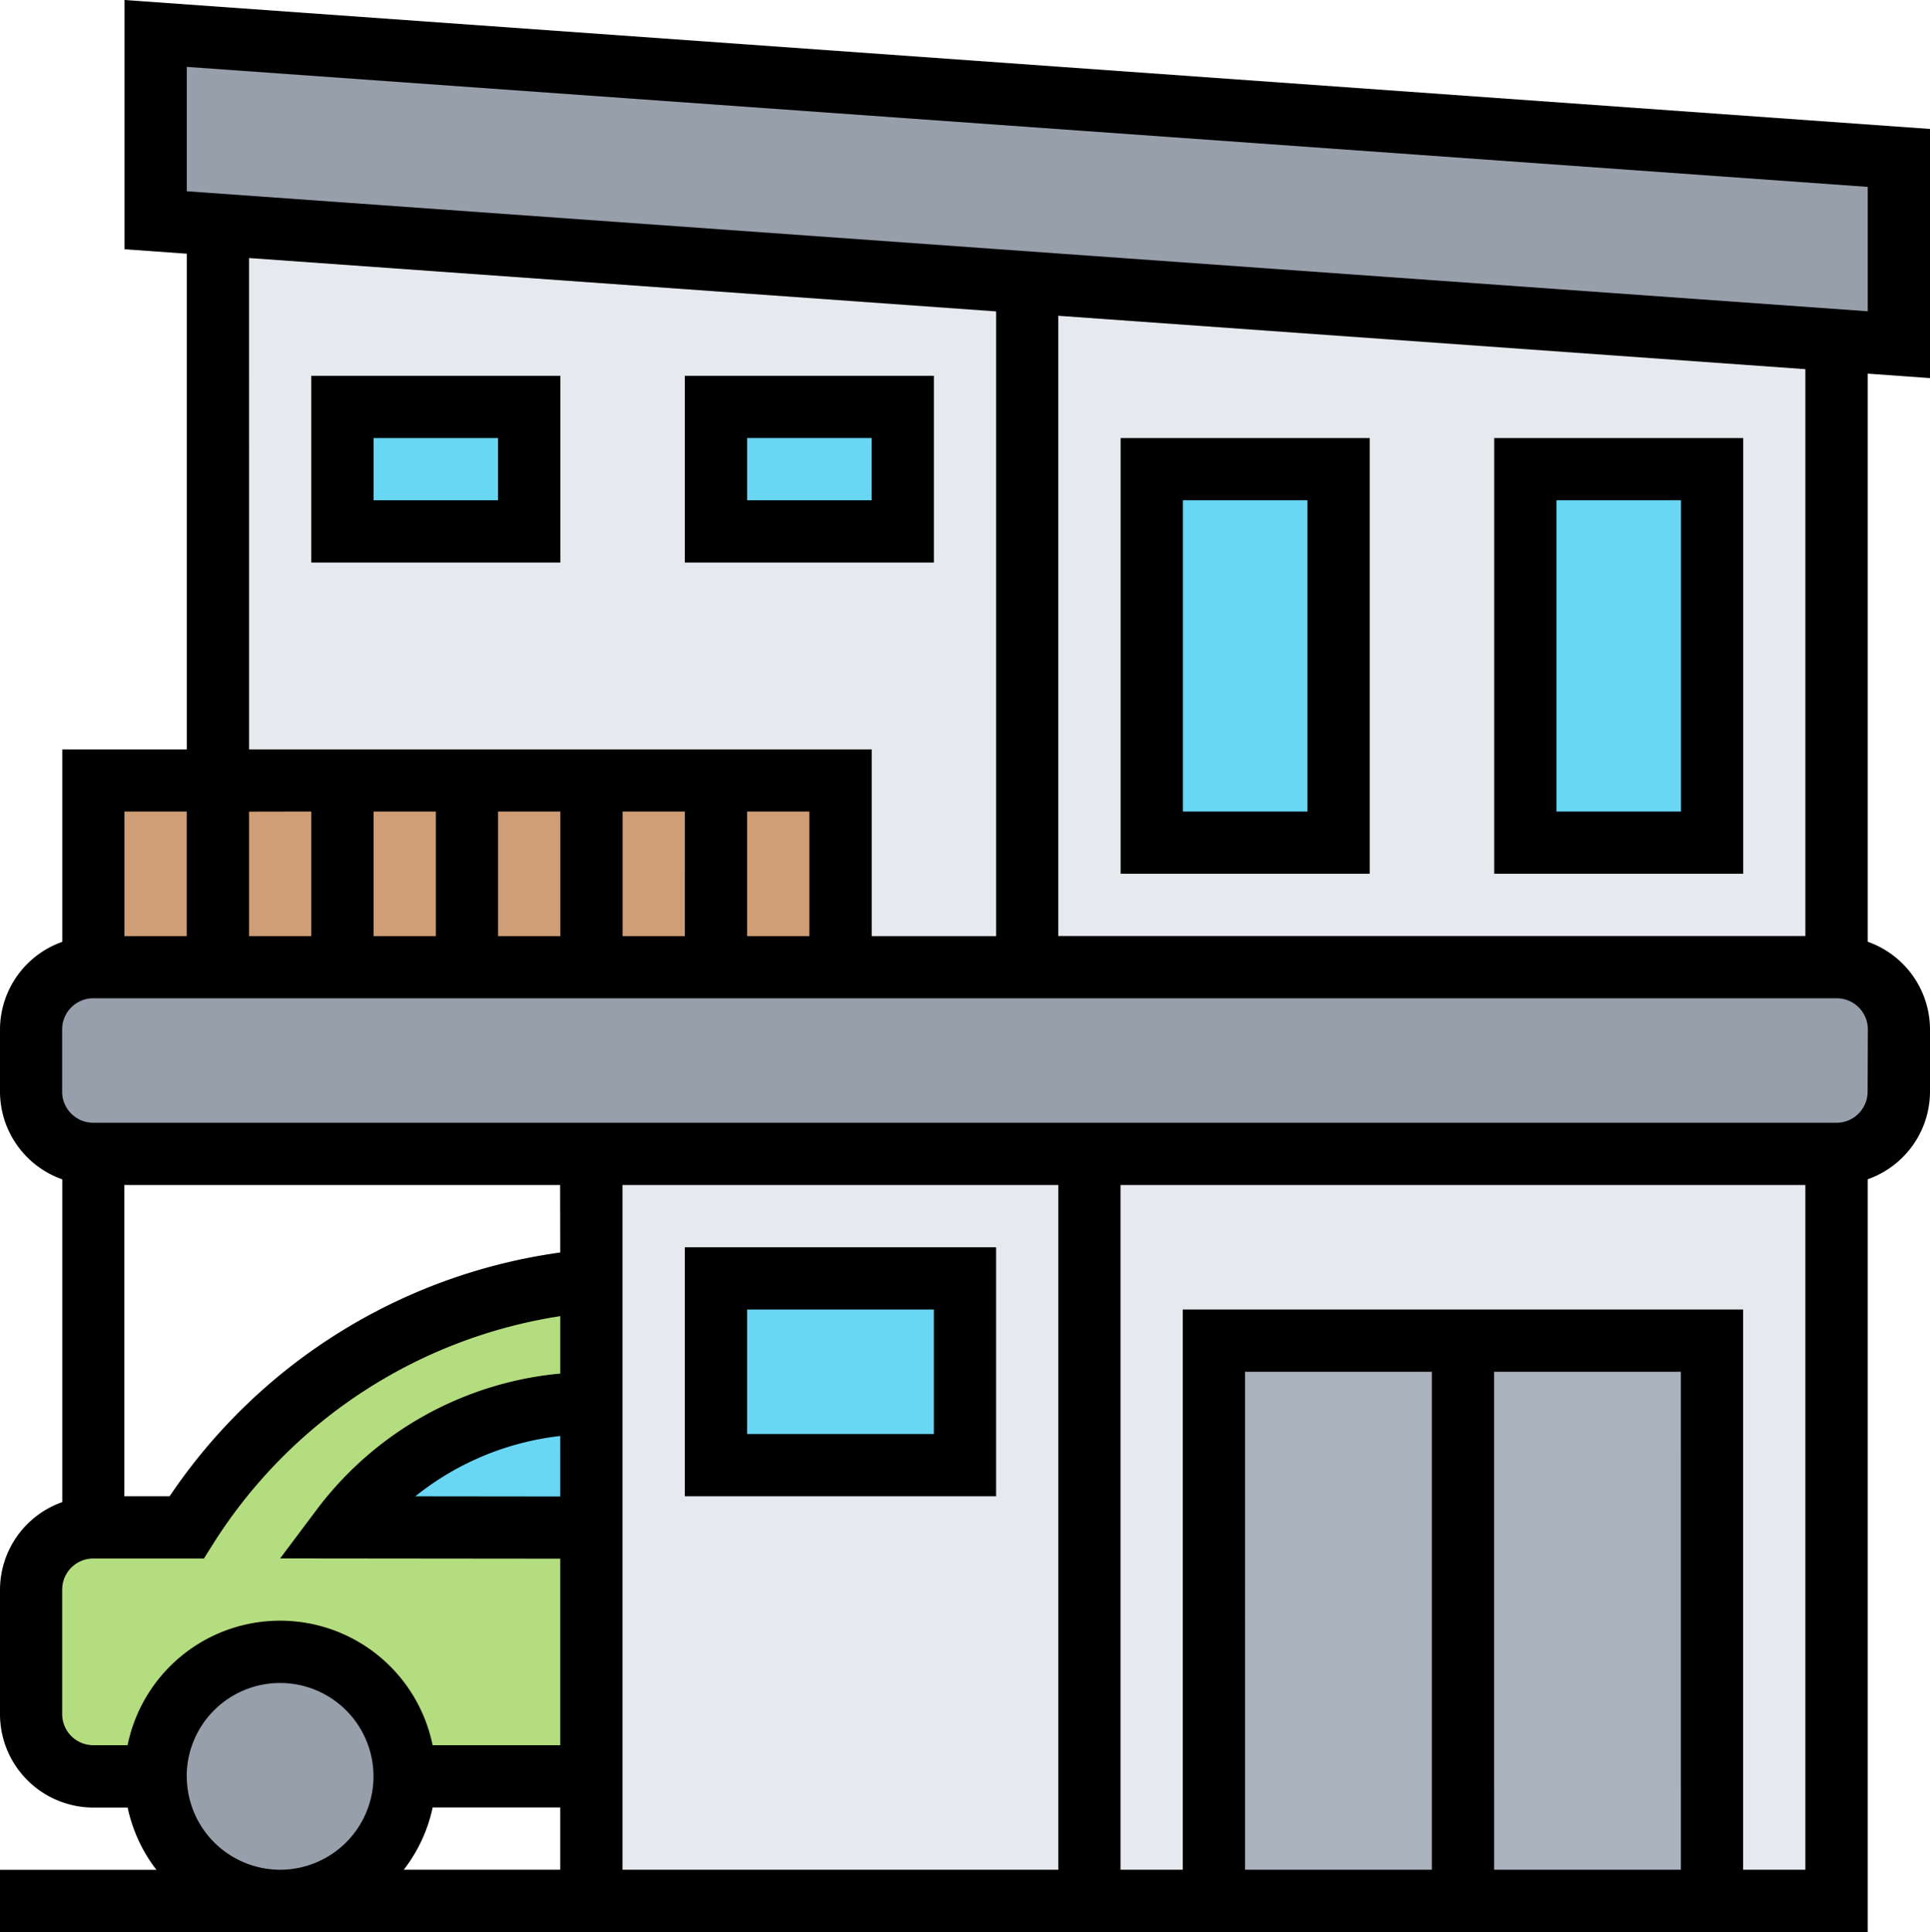 <svg xmlns="http://www.w3.org/2000/svg" width="84" height="84.1" viewBox="0 0 84 84.1">
  <g id="Grupo_10162" data-name="Grupo 10162" transform="translate(-251 -1078)">
    <g id="Grupo_5287" data-name="Grupo 5287" transform="translate(252.355 1133.73)">
      <path id="Trazado_9500" data-name="Trazado 9500" d="M1947.947,724.793v10.825h-8.129a5.419,5.419,0,1,0-10.839,0h-2.71a2.718,2.718,0,0,1-2.71-2.71v-5.419a2.718,2.718,0,0,1,2.71-2.71h4.064a23.081,23.081,0,0,1,17.613-10.757v5.338a13.539,13.539,0,0,0-10.839,5.419Z" transform="translate(-1923.56 -714.022)" fill="#b4dd7f"/>
    </g>
    <g id="Grupo_5288" data-name="Grupo 5288" transform="translate(257.774 1149.907)">
      <circle id="Elipse_594" data-name="Elipse 594" cx="5.419" cy="5.419" r="5.419" fill="#969faa"/>
    </g>
    <g id="Grupo_5289" data-name="Grupo 5289" transform="translate(252.355 1120.1)">
      <path id="Trazado_9501" data-name="Trazado 9501" d="M2004.85,636.252v2.71a2.718,2.718,0,0,1-2.71,2.71H1926.27a2.718,2.718,0,0,1-2.71-2.71v-2.71a2.718,2.718,0,0,1,2.71-2.71h75.871A2.718,2.718,0,0,1,2004.85,636.252Z" transform="translate(-1923.56 -633.542)" fill="#969faa"/>
    </g>
    <g id="Grupo_5290" data-name="Grupo 5290" transform="translate(257.774 1079.455)">
      <path id="Trazado_9502" data-name="Trazado 9502" d="M2031.431,398.961v8.129l-2.71-.19-35.226-2.52-35.226-2.52-2.71-.19v-8.129Z" transform="translate(-1955.56 -393.542)" fill="#969faa"/>
    </g>
    <g id="Grupo_5291" data-name="Grupo 5291" transform="translate(260.484 1087.774)">
      <path id="Trazado_9503" data-name="Trazado 9503" d="M1971.56,442.662v24.2h27.1v8.129h43.355V447.7Z" transform="translate(-1971.56 -442.662)" fill="#e6e9ed"/>
    </g>
    <g id="Grupo_5292" data-name="Grupo 5292" transform="translate(276.742 1128.229)">
      <path id="Trazado_9504" data-name="Trazado 9504" d="M2067.56,681.542h54.194v32.516H2067.56Z" transform="translate(-2067.56 -681.542)" fill="#e6e9ed"/>
    </g>
    <g id="Grupo_5293" data-name="Grupo 5293" transform="translate(303.839 1136.358)">
      <path id="Trazado_9505" data-name="Trazado 9505" d="M2227.56,729.542h21.677v24.387H2227.56Z" transform="translate(-2227.56 -729.542)" fill="#aab2bd"/>
    </g>
    <g id="Grupo_5294" data-name="Grupo 5294" transform="translate(317.387 1098.423)">
      <path id="Trazado_9506" data-name="Trazado 9506" d="M2307.56,505.542h8.129V521.8h-8.129Z" transform="translate(-2307.56 -505.542)" fill="#69d6f4"/>
    </g>
    <g id="Grupo_5295" data-name="Grupo 5295" transform="translate(301.129 1098.423)">
      <path id="Trazado_9507" data-name="Trazado 9507" d="M2211.56,505.542h8.129V521.8h-8.129Z" transform="translate(-2211.56 -505.542)" fill="#69d6f4"/>
    </g>
    <g id="Grupo_5296" data-name="Grupo 5296" transform="translate(282.162 1095.713)">
      <path id="Trazado_9508" data-name="Trazado 9508" d="M2099.56,489.542h8.129v5.419h-8.129Z" transform="translate(-2099.56 -489.542)" fill="#69d6f4"/>
    </g>
    <g id="Grupo_5297" data-name="Grupo 5297" transform="translate(265.903 1095.713)">
      <path id="Trazado_9509" data-name="Trazado 9509" d="M2003.56,489.542h8.129v5.419h-8.129Z" transform="translate(-2003.56 -489.542)" fill="#69d6f4"/>
    </g>
    <g id="Grupo_5298" data-name="Grupo 5298" transform="translate(265.903 1139.068)">
      <path id="Trazado_9510" data-name="Trazado 9510" d="M2014.4,745.542v5.433l-10.839-.014a13.539,13.539,0,0,1,10.839-5.419Z" transform="translate(-2003.56 -745.542)" fill="#69d6f4"/>
    </g>
    <g id="Grupo_5299" data-name="Grupo 5299" transform="translate(282.162 1133.648)">
      <path id="Trazado_9511" data-name="Trazado 9511" d="M2099.56,713.542H2110.4v8.129H2099.56Z" transform="translate(-2099.56 -713.542)" fill="#69d6f4"/>
    </g>
    <g id="Grupo_5300" data-name="Grupo 5300" transform="translate(255.064 1111.971)">
      <path id="Trazado_9512" data-name="Trazado 9512" d="M1939.56,585.542h32.516v8.129H1939.56Z" transform="translate(-1939.56 -585.542)" fill="#cf9e76"/>
    </g>
    <path id="Trazado_9513" data-name="Trazado 9513" d="M1999.56,401.409V390.563l-78.581-5.613V395.8l2.71.194v21.577h-5.419v8.378a4.059,4.059,0,0,0-2.71,3.815v2.71a4.059,4.059,0,0,0,2.71,3.815v14.048a4.056,4.056,0,0,0-2.71,3.814v5.419a4.069,4.069,0,0,0,4.064,4.065h1.492a6.728,6.728,0,0,0,1.252,2.71h-6.808v2.71h81.29V436.285a4.059,4.059,0,0,0,2.71-3.815v-2.71a4.059,4.059,0,0,0-2.71-3.815v-24.73Zm-75.871-13.548,73.161,5.224V398.5l-73.161-5.224Zm2.71,8.321,32.516,2.324V425.7H1953.5v-8.129h-27.1Zm2.71,24.094V425.7h-2.71v-5.419Zm2.71,0h2.71V425.7h-2.71Zm5.419,0h2.71V425.7h-2.71Zm5.419,0h2.71V425.7h-2.71Zm5.419,0h2.71V425.7h-2.71Zm-27.1,0h2.71V425.7h-2.71Zm13.411,43.355h5.556v2.71h-6.809A6.712,6.712,0,0,0,1934.391,463.631Zm5.556-13.539-6.307-.007a12.271,12.271,0,0,1,6.307-2.626Zm2.71-13.558h18.968v29.806h-18.968Zm-2.71,2.937a24.54,24.54,0,0,0-17,10.611h-1.973V436.534h18.968Zm-21.677,20.095v-5.419a1.356,1.356,0,0,1,1.355-1.355h4.815l.4-.637a21.788,21.788,0,0,1,15.109-9.913v2.5a14.977,14.977,0,0,0-10.568,5.88l-1.625,2.166,12.192.012v8.12h-5.556a6.774,6.774,0,0,0-13.275,0h-1.492a1.356,1.356,0,0,1-1.355-1.355Zm5.419,2.71a4.065,4.065,0,1,1,4.065,4.065A4.07,4.07,0,0,1,1923.689,462.276Zm65.032,4.065h-8.129V444.663h8.129Zm-10.839,0h-8.129V444.663h8.129Zm13.548,0V441.953h-24.387v24.387h-2.71V436.534h29.806v29.806Zm5.419-33.871a1.356,1.356,0,0,1-1.355,1.355h-75.871a1.356,1.356,0,0,1-1.355-1.355v-2.71a1.356,1.356,0,0,1,1.355-1.355H1995.5a1.356,1.356,0,0,1,1.355,1.355Zm-2.71-6.774h-32.516v-27l32.516,2.324Z" transform="translate(-1664.56 693.05)"/>
    <path id="Trazado_9514" data-name="Trazado 9514" d="M2214.4,516.51V497.542H2203.56V516.51Zm-8.129-16.258h5.419V513.8h-5.419Z" transform="translate(-1903.786 599.526)"/>
    <path id="Trazado_9515" data-name="Trazado 9515" d="M2310.4,497.542H2299.56V516.51H2310.4Zm-2.71,16.258h-5.419V500.252h5.419Z" transform="translate(-1983.528 599.526)"/>
    <path id="Trazado_9516" data-name="Trazado 9516" d="M1995.56,489.671H2006.4v-8.129H1995.56Zm2.71-5.419h5.419v2.71h-5.419Z" transform="translate(-1731.012 612.816)"/>
    <path id="Trazado_9517" data-name="Trazado 9517" d="M2102.4,481.542H2091.56v8.129H2102.4Zm-2.71,5.419h-5.419v-2.71h5.419Z" transform="translate(-1810.754 612.816)"/>
    <path id="Trazado_9518" data-name="Trazado 9518" d="M2091.56,705.542v10.839h13.548V705.542Zm10.839,8.129h-8.129v-5.419h8.129Z" transform="translate(-1810.754 426.752)"/>
  </g>
</svg>
